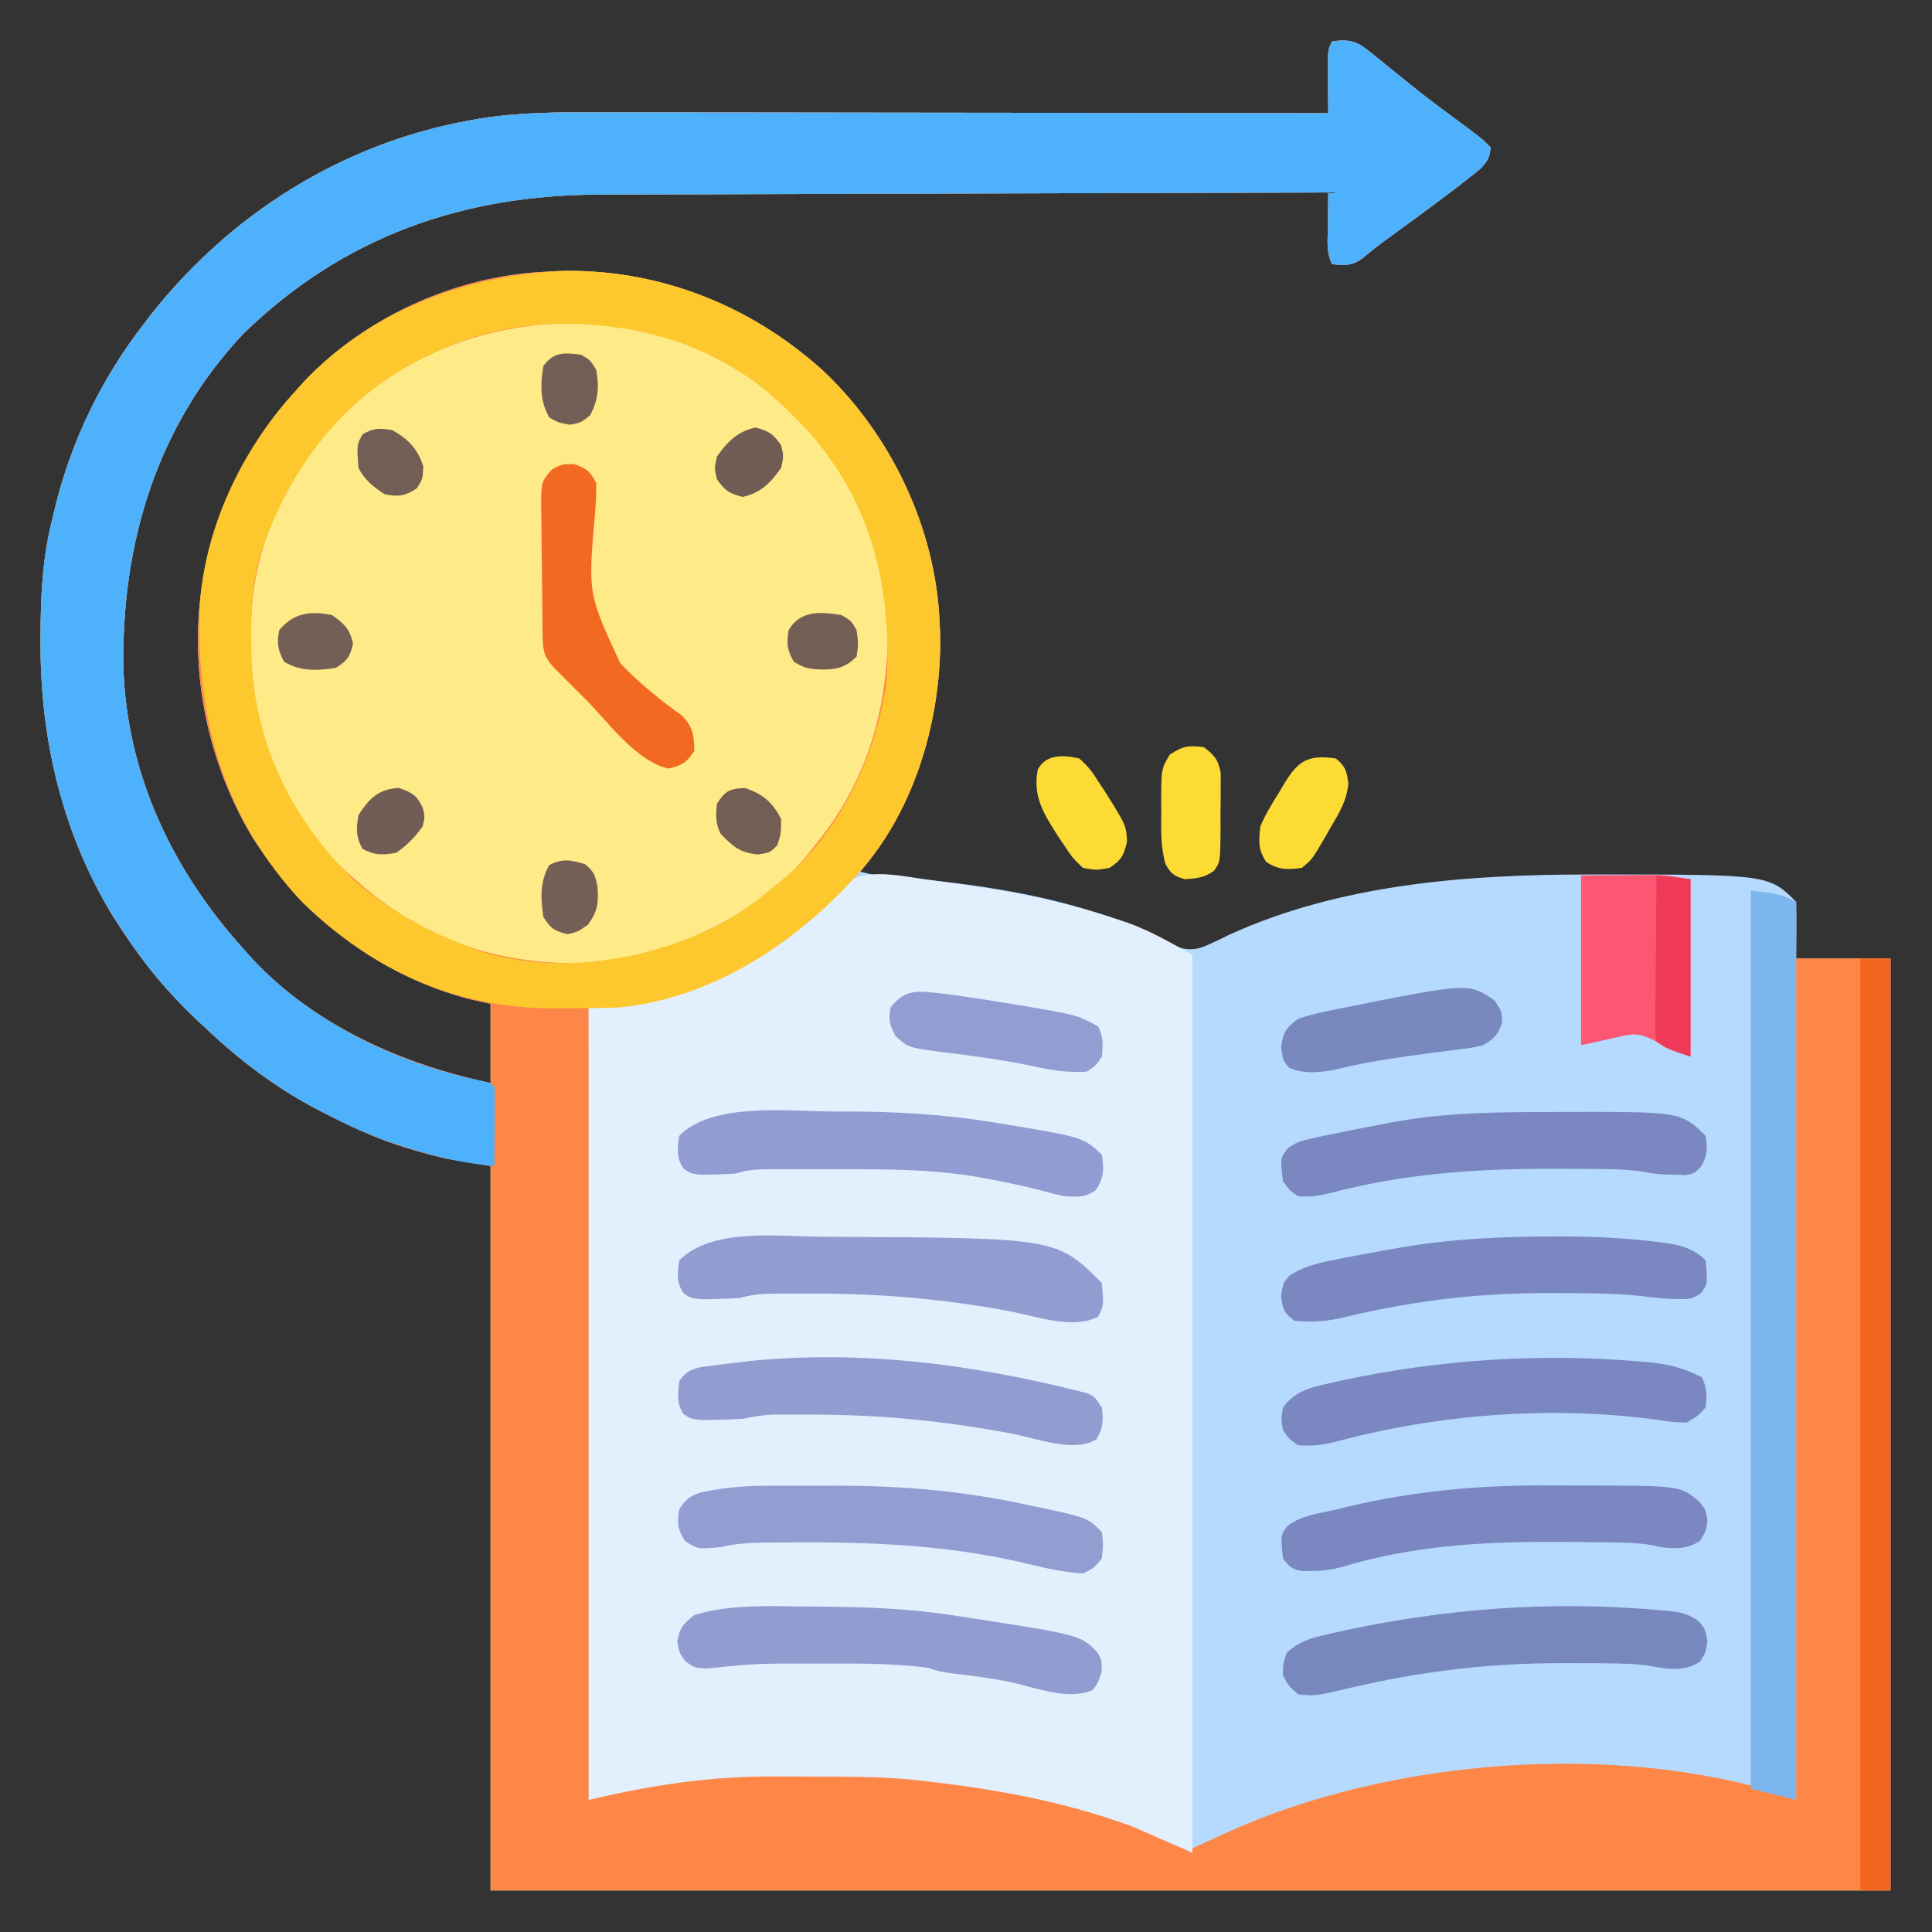 <?xml version="1.0" encoding="UTF-8"?>
<svg version="1.1" xmlns="http://www.w3.org/2000/svg" width="512" height="512">
<rect width="100%" height="100%" fill="#333333" stroke="none"/>
<path d="M0 0 C3.043 -0.48 5.224 -0.451 7.925 1.119 C10.132 2.768 12.258 4.487 14.375 6.25 C15.965 7.533 17.556 8.814 19.148 10.094 C19.951 10.745 20.754 11.396 21.581 12.066 C25.318 15.054 29.155 17.903 33 20.75 C39.741 25.741 39.741 25.741 42 28 C41.849 30.8 41.133 31.864 39.164 33.867 C38.326 34.53 37.488 35.192 36.625 35.875 C35.155 37.037 35.155 37.037 33.656 38.223 C26.857 43.429 19.928 48.465 13.004 53.503 C11.338 54.747 9.729 56.066 8.137 57.402 C5.332 59.5 3.415 59.318 0 59 C-1.655 55.69 -1.101 52.009 -1.062 48.375 C-1.058 47.573 -1.053 46.771 -1.049 45.945 C-1.037 43.964 -1.019 41.982 -1 40 C-28.2 40.061 -55.4 40.138 -82.6 40.236 C-95.231 40.281 -107.862 40.32 -120.493 40.346 C-131.509 40.369 -142.525 40.403 -153.54 40.449 C-159.367 40.473 -165.194 40.491 -171.021 40.498 C-176.518 40.504 -182.016 40.524 -187.513 40.554 C-189.518 40.563 -191.523 40.567 -193.528 40.565 C-230.167 40.543 -261.899 51.585 -288.473 77.402 C-311.452 101.759 -320.802 133.022 -320.305 165.902 C-319.383 194.509 -307.066 220.104 -288 241 C-287.035 242.089 -287.035 242.089 -286.051 243.199 C-269.587 260.806 -246.212 271.154 -223 276 C-223 269.07 -223 262.14 -223 255 C-225.537 254.443 -225.537 254.443 -228.125 253.875 C-252.661 247.669 -272.566 231.788 -286.188 210.75 C-299.351 188.645 -303.922 161.573 -297.969 136.438 C-293.338 120.006 -286.567 105.654 -275 93 C-274.252 92.16 -273.505 91.319 -272.734 90.453 C-256.331 72.964 -231.984 61.942 -208 61 C-207.14 60.948 -206.28 60.897 -205.395 60.844 C-179.081 59.973 -154.426 69.626 -135 87.125 C-116.888 104.125 -104.989 129.054 -104 154 C-103.96 154.748 -103.92 155.495 -103.879 156.266 C-103.242 178.878 -110.435 202.522 -125 220 C-122.311 220.734 -119.779 221.169 -117 221.359 C-90.852 223.374 -64.52 227.34 -41.199 239.875 C-36.483 241.533 -34.006 239.931 -29.676 237.922 C-28.896 237.535 -28.116 237.148 -27.312 236.75 C2.033 223.325 35.606 220.777 67.438 220.75 C68.368 220.749 69.298 220.747 70.256 220.746 C115.76 220.76 115.76 220.76 123 228 C123.073 230.533 123.092 233.031 123.062 235.562 C123.042 238.017 123.021 240.471 123 243 C131.25 243 139.5 243 148 243 C148 324.51 148 406.02 148 490 C25.57 490 -96.86 490 -223 490 C-223 426.64 -223 363.28 -223 298 C-226.96 297.34 -230.92 296.68 -235 296 C-237.856 295.306 -240.632 294.595 -243.438 293.75 C-244.158 293.535 -244.878 293.319 -245.62 293.097 C-252.383 291.001 -258.696 288.223 -265 285 C-266.091 284.453 -267.181 283.907 -268.305 283.344 C-279.835 277.375 -289.603 269.916 -299 261 C-299.476 260.557 -299.952 260.113 -300.442 259.657 C-308.451 252.164 -315.048 244.21 -321 235 C-321.699 233.924 -322.397 232.847 -323.117 231.738 C-336.369 209.952 -342.229 185.418 -342.25 160.125 C-342.251 159.383 -342.251 158.641 -342.252 157.876 C-342.236 146.944 -341.781 136.628 -339 126 C-338.844 125.343 -338.689 124.686 -338.528 124.01 C-334.303 106.25 -326.183 89.41 -315 75 C-314.282 74.062 -313.564 73.123 -312.824 72.156 C-291.931 45.733 -262.311 27.061 -229 21 C-228.102 20.833 -227.203 20.666 -226.277 20.493 C-215.424 18.707 -204.737 18.731 -193.766 18.773 C-191.656 18.774 -189.545 18.773 -187.435 18.772 C-181.746 18.771 -176.057 18.783 -170.368 18.797 C-164.407 18.81 -158.447 18.811 -152.487 18.813 C-141.218 18.819 -129.949 18.836 -118.68 18.856 C-105.843 18.878 -93.006 18.889 -80.169 18.899 C-53.78 18.92 -27.39 18.955 -1 19 C-1.012 17.796 -1.023 16.592 -1.035 15.352 C-1.045 13.776 -1.054 12.201 -1.062 10.625 C-1.071 9.831 -1.079 9.037 -1.088 8.219 C-1.113 2.227 -1.113 2.227 0 0 Z " fill="#B5DAFE" transform="translate(353,11)"/>
<path d="M0 0 C3.043 -0.48 5.224 -0.451 7.925 1.119 C10.132 2.768 12.258 4.487 14.375 6.25 C15.965 7.533 17.556 8.814 19.148 10.094 C19.951 10.745 20.754 11.396 21.581 12.066 C25.318 15.054 29.155 17.903 33 20.75 C39.741 25.741 39.741 25.741 42 28 C41.849 30.8 41.133 31.864 39.164 33.867 C38.326 34.53 37.488 35.192 36.625 35.875 C35.155 37.037 35.155 37.037 33.656 38.223 C26.857 43.429 19.928 48.465 13.004 53.503 C11.338 54.747 9.729 56.066 8.137 57.402 C5.332 59.5 3.415 59.318 0 59 C-1.655 55.69 -1.101 52.009 -1.062 48.375 C-1.058 47.573 -1.053 46.771 -1.049 45.945 C-1.037 43.964 -1.019 41.982 -1 40 C-28.2 40.061 -55.4 40.138 -82.6 40.236 C-95.231 40.281 -107.862 40.32 -120.493 40.346 C-131.509 40.369 -142.525 40.403 -153.54 40.449 C-159.367 40.473 -165.194 40.491 -171.021 40.498 C-176.518 40.504 -182.016 40.524 -187.513 40.554 C-189.518 40.563 -191.523 40.567 -193.528 40.565 C-230.167 40.543 -261.899 51.585 -288.473 77.402 C-311.452 101.759 -320.802 133.022 -320.305 165.902 C-319.383 194.509 -307.066 220.104 -288 241 C-287.035 242.089 -287.035 242.089 -286.051 243.199 C-269.587 260.806 -246.212 271.154 -223 276 C-223 269.07 -223 262.14 -223 255 C-225.537 254.443 -225.537 254.443 -228.125 253.875 C-252.661 247.669 -272.566 231.788 -286.188 210.75 C-299.351 188.645 -303.922 161.573 -297.969 136.438 C-293.338 120.006 -286.567 105.654 -275 93 C-274.252 92.16 -273.505 91.319 -272.734 90.453 C-256.331 72.964 -231.984 61.942 -208 61 C-207.14 60.948 -206.28 60.897 -205.395 60.844 C-179.081 59.973 -154.426 69.626 -135 87.125 C-116.888 104.125 -104.989 129.054 -104 154 C-103.96 154.748 -103.92 155.495 -103.879 156.266 C-103.241 178.919 -110.434 204.096 -126 221 C-126.45 221.491 -126.899 221.981 -127.363 222.487 C-143.524 239.914 -164.906 253.492 -189 256 C-191.64 256 -194.28 256 -197 256 C-196.67 324.97 -196.34 393.94 -196 465 C-188.08 463.02 -188.08 463.02 -180 461 C-167.512 458.996 -155.32 458.639 -142.688 458.688 C-141.24 458.69 -141.24 458.69 -139.762 458.692 C-123.999 458.736 -108.589 459.487 -93 462 C-91.57 462.225 -91.57 462.225 -90.111 462.454 C-73.06 465.21 -55.729 469.389 -40.562 477.938 C-38.081 479.293 -38.081 479.293 -35.793 478.273 C-33.107 477.049 -30.422 475.823 -27.74 474.589 C15.724 454.887 75.467 450.415 121 465 C121.66 465.33 122.32 465.66 123 466 C123 392.41 123 318.82 123 243 C131.25 243 139.5 243 148 243 C148 324.51 148 406.02 148 490 C25.57 490 -96.86 490 -223 490 C-223 426.64 -223 363.28 -223 298 C-226.96 297.34 -230.92 296.68 -235 296 C-237.856 295.306 -240.632 294.595 -243.438 293.75 C-244.158 293.535 -244.878 293.319 -245.62 293.097 C-252.383 291.001 -258.696 288.223 -265 285 C-266.091 284.453 -267.181 283.907 -268.305 283.344 C-279.835 277.375 -289.603 269.916 -299 261 C-299.476 260.557 -299.952 260.113 -300.442 259.657 C-308.451 252.164 -315.048 244.21 -321 235 C-321.699 233.924 -322.397 232.847 -323.117 231.738 C-336.369 209.952 -342.229 185.418 -342.25 160.125 C-342.251 159.383 -342.251 158.641 -342.252 157.876 C-342.236 146.944 -341.781 136.628 -339 126 C-338.844 125.343 -338.689 124.686 -338.528 124.01 C-334.303 106.25 -326.183 89.41 -315 75 C-314.282 74.062 -313.564 73.123 -312.824 72.156 C-291.931 45.733 -262.311 27.061 -229 21 C-228.102 20.833 -227.203 20.666 -226.277 20.493 C-215.424 18.707 -204.737 18.731 -193.766 18.773 C-191.656 18.774 -189.545 18.773 -187.435 18.772 C-181.746 18.771 -176.057 18.783 -170.368 18.797 C-164.407 18.81 -158.447 18.811 -152.487 18.813 C-141.218 18.819 -129.949 18.836 -118.68 18.856 C-105.843 18.878 -93.006 18.889 -80.169 18.899 C-53.78 18.92 -27.39 18.955 -1 19 C-1.012 17.796 -1.023 16.592 -1.035 15.352 C-1.045 13.776 -1.054 12.201 -1.062 10.625 C-1.071 9.831 -1.079 9.037 -1.088 8.219 C-1.113 2.227 -1.113 2.227 0 0 Z " fill="#FE8748" transform="translate(353,11)"/>
<path d="M0 0 C1.036 0.137 2.071 0.274 3.138 0.415 C19.735 2.624 36.009 5.454 51.875 10.875 C52.529 11.095 53.182 11.316 53.856 11.542 C60.075 13.775 64.998 16.726 71 20 C71 98.54 71 177.08 71 258 C63.08 254.535 63.08 254.535 55 251 C37.073 244.467 18.933 241.111 0 239 C-0.848 238.902 -1.695 238.804 -2.568 238.703 C-11.967 237.763 -21.389 237.814 -30.825 237.815 C-33.73 237.813 -36.634 237.794 -39.539 237.775 C-56.893 237.719 -71.799 239.953 -89 244 C-89 174.7 -89 105.4 -89 34 C-84.05 33.34 -79.1 32.68 -74 32 C-70.368 31.057 -66.957 30.102 -63.438 28.875 C-62.547 28.569 -61.656 28.264 -60.739 27.949 C-47.92 23.376 -34.449 16.352 -25.988 5.395 C-18.86 -3.639 -10.257 -1.48 0 0 Z " fill="#E2F0FE" transform="translate(245,233)"/>
<path d="M0 0 C1.563 1.351 3.105 2.726 4.625 4.125 C5.454 4.862 6.283 5.6 7.137 6.359 C22.218 20.494 31.997 40.861 32.863 61.586 C33.363 83.646 27.843 103.882 13.625 121.125 C13.01 121.902 12.395 122.68 11.762 123.48 C3.145 133.846 -8.026 140.95 -20.375 146.125 C-21.579 146.634 -22.783 147.143 -24.023 147.668 C-43.169 154.86 -66.839 153.55 -85.364 145.232 C-93.845 141.28 -101.416 136.411 -108.375 130.125 C-109.132 129.461 -109.888 128.797 -110.668 128.113 C-125.588 114.221 -134.942 93.642 -135.844 73.328 C-135.878 71.011 -135.888 68.693 -135.875 66.375 C-135.869 65.153 -135.864 63.931 -135.858 62.672 C-135.427 40.769 -125.986 22.439 -111.125 6.438 C-80.946 -22.011 -33.04 -25.475 0 0 Z " fill="#FEEA86" transform="translate(202.375,102.875)"/>
<path d="M0 0 C3.043 -0.48 5.224 -0.451 7.925 1.119 C10.132 2.768 12.258 4.487 14.375 6.25 C15.965 7.533 17.556 8.814 19.148 10.094 C19.951 10.745 20.754 11.396 21.581 12.066 C25.318 15.054 29.155 17.903 33 20.75 C39.741 25.741 39.741 25.741 42 28 C41.849 30.8 41.133 31.864 39.164 33.867 C38.326 34.53 37.488 35.192 36.625 35.875 C35.155 37.037 35.155 37.037 33.656 38.223 C26.857 43.429 19.928 48.465 13.004 53.503 C11.338 54.747 9.729 56.066 8.137 57.402 C5.332 59.5 3.415 59.318 0 59 C-1.655 55.69 -1.101 52.009 -1.062 48.375 C-1.058 47.573 -1.053 46.771 -1.049 45.945 C-1.037 43.964 -1.019 41.982 -1 40 C-28.2 40.061 -55.4 40.138 -82.6 40.236 C-95.231 40.281 -107.862 40.32 -120.493 40.346 C-131.509 40.369 -142.525 40.403 -153.54 40.449 C-159.367 40.473 -165.194 40.491 -171.021 40.498 C-176.518 40.504 -182.016 40.524 -187.513 40.554 C-189.518 40.563 -191.523 40.567 -193.528 40.565 C-230.167 40.543 -261.899 51.585 -288.473 77.402 C-311.452 101.759 -320.802 133.022 -320.305 165.902 C-319.383 194.509 -307.066 220.104 -288 241 C-287.035 242.089 -287.035 242.089 -286.051 243.199 C-270.366 259.973 -247.713 270.848 -225.484 275.422 C-223 276 -223 276 -222 277 C-221.913 278.562 -221.893 280.127 -221.902 281.691 C-221.907 283.108 -221.907 283.108 -221.912 284.553 C-221.925 286.043 -221.925 286.043 -221.938 287.562 C-221.942 288.56 -221.947 289.557 -221.951 290.584 C-221.963 293.056 -221.979 295.528 -222 298 C-228.68 297.425 -234.818 296.184 -241.25 294.312 C-242.633 293.912 -242.633 293.912 -244.043 293.504 C-251.42 291.3 -258.168 288.577 -265 285 C-266.085 284.455 -267.171 283.909 -268.289 283.348 C-279.829 277.388 -289.601 269.919 -299 261 C-299.476 260.557 -299.952 260.113 -300.442 259.657 C-308.451 252.164 -315.048 244.21 -321 235 C-321.699 233.924 -322.397 232.847 -323.117 231.738 C-336.369 209.952 -342.229 185.418 -342.25 160.125 C-342.251 159.383 -342.251 158.641 -342.252 157.876 C-342.236 146.944 -341.781 136.628 -339 126 C-338.844 125.343 -338.689 124.686 -338.528 124.01 C-334.303 106.25 -326.183 89.41 -315 75 C-314.282 74.062 -313.564 73.123 -312.824 72.156 C-291.931 45.733 -262.311 27.061 -229 21 C-228.102 20.833 -227.203 20.666 -226.277 20.493 C-215.424 18.707 -204.737 18.731 -193.766 18.773 C-191.656 18.774 -189.545 18.773 -187.435 18.772 C-181.746 18.771 -176.057 18.783 -170.368 18.797 C-164.407 18.81 -158.447 18.811 -152.487 18.813 C-141.218 18.819 -129.949 18.836 -118.68 18.856 C-105.843 18.878 -93.006 18.889 -80.169 18.899 C-53.78 18.92 -27.39 18.955 -1 19 C-1.012 17.796 -1.023 16.592 -1.035 15.352 C-1.045 13.776 -1.054 12.201 -1.062 10.625 C-1.071 9.831 -1.079 9.037 -1.088 8.219 C-1.113 2.227 -1.113 2.227 0 0 Z " fill="#4DB1FC" transform="translate(353,11)"/>
<path d="M0 0 C26.313 -0.871 50.968 8.782 70.395 26.281 C88.506 43.281 100.405 68.211 101.395 93.156 C101.434 93.904 101.474 94.652 101.516 95.422 C102.153 118.075 94.96 143.252 79.395 160.156 C78.945 160.647 78.495 161.138 78.032 161.643 C61.943 178.992 40.442 192.81 16.395 195.156 C11.831 195.319 7.273 195.341 2.707 195.344 C1.504 195.356 0.3 195.368 -0.939 195.381 C-26.737 195.423 -49.287 185.13 -67.605 167.156 C-88.024 145.444 -95.534 119.079 -94.742 89.852 C-93.67 68.645 -83.803 47.688 -69.605 32.156 C-68.858 31.316 -68.11 30.475 -67.34 29.609 C-49.757 10.862 -25.285 1.516 0 0 Z M-33.605 22.156 C-34.528 22.598 -35.451 23.041 -36.402 23.496 C-57.198 34.099 -71.032 52.657 -78.392 74.49 C-80.695 81.987 -81.111 89.032 -81.043 96.844 C-81.034 98.08 -81.025 99.316 -81.016 100.589 C-80.565 124.447 -70.612 145.144 -53.438 161.738 C-45.206 168.766 -35.703 174.288 -25.605 178.156 C-24.233 178.744 -24.233 178.744 -22.832 179.344 C-2.644 186.667 20.984 183.403 40.078 174.656 C46.496 171.564 52.017 167.791 57.395 163.156 C58.057 162.637 58.72 162.117 59.402 161.582 C75.099 148.871 84.84 127.943 87.395 108.156 C88.623 83.648 83.467 61.762 67.02 42.906 C65.498 41.304 63.956 39.72 62.395 38.156 C61.635 37.385 60.876 36.615 60.094 35.82 C43.568 19.971 22.311 13.675 -0.09 13.941 C-11.986 14.272 -22.885 16.901 -33.605 22.156 Z " fill="#FDC72E" transform="translate(147.605,71.844)"/>
<path d="M0 0 C8 1 8 1 12 3 C12 81.54 12 160.08 12 241 C8.04 240.01 4.08 239.02 0 238 C0 159.46 0 80.92 0 0 Z " fill="#7DB5EE" transform="translate(464,236)"/>
<path d="M0 0 C2.64 0 5.28 0 8 0 C8 81.51 8 163.02 8 247 C5.36 247 2.72 247 0 247 C0 165.49 0 83.98 0 0 Z " fill="#F26720" transform="translate(493,254)"/>
<path d="M0 0 C0.94 -0.002 1.879 -0.004 2.847 -0.006 C4.826 -0.007 6.805 -0.004 8.784 0.005 C11.746 0.015 14.708 0.005 17.67 -0.008 C35.048 -0.023 51.745 1.438 68.723 5.203 C69.931 5.455 71.138 5.707 72.383 5.967 C84.089 8.507 84.089 8.507 87.848 12.266 C88.223 15.578 88.223 15.578 87.848 19.266 C85.848 21.766 85.848 21.766 82.848 23.266 C78.112 22.895 73.685 22.057 69.072 20.907 C49.572 16.108 30.03 14.993 10.035 15.016 C9.168 15.016 8.301 15.017 7.408 15.018 C4.923 15.024 2.438 15.041 -0.047 15.062 C-1.164 15.069 -1.164 15.069 -2.304 15.076 C-6.047 15.127 -9.505 15.432 -13.152 16.266 C-19.338 16.808 -19.338 16.808 -22.59 14.641 C-24.624 11.549 -24.758 9.902 -24.152 6.266 C-22.516 3.588 -21.083 2.533 -18.065 1.667 C-11.983 0.437 -6.198 -0.029 0 0 Z " fill="#929ED2" transform="translate(204.152,393.734)"/>
<path d="M0 0 C3.005 0.024 6.009 0.02 9.014 0.014 C34.592 0.046 34.592 0.046 39.618 4.226 C41.346 6.336 41.346 6.336 41.846 9.336 C41.346 12.336 41.346 12.336 39.846 14.711 C36.403 16.949 33.288 16.784 29.346 16.336 C28.669 16.172 27.992 16.008 27.295 15.838 C23.216 15.144 19.2 15.114 15.069 15.063 C14.157 15.05 13.246 15.038 12.307 15.025 C9.341 14.993 6.375 14.974 3.409 14.961 C2.402 14.956 1.395 14.951 0.357 14.946 C-18.27 14.909 -36.652 16.09 -54.615 21.481 C-57.504 22.294 -59.913 22.635 -62.904 22.649 C-64.149 22.674 -64.149 22.674 -65.419 22.699 C-68.166 22.253 -69.037 21.576 -70.654 19.336 C-71.31 13.216 -71.31 13.216 -69.442 10.711 C-65.738 7.863 -60.814 7.373 -56.341 6.336 C-54.85 5.965 -54.85 5.965 -53.328 5.586 C-35.702 1.406 -18.085 -0.154 0 0 Z " fill="#7A87C0" transform="translate(410.654,393.664)"/>
<path d="M0 0 C1.259 0.005 1.259 0.005 2.543 0.01 C62.485 0.298 62.485 0.298 74.438 12.25 C74.979 18.202 74.979 18.202 73.438 21.188 C66.985 24.615 57.384 21.223 50.688 19.875 C33.111 16.525 16.304 15.084 -1.562 15.062 C-2.707 15.061 -2.707 15.061 -3.875 15.059 C-6.063 15.059 -8.25 15.069 -10.438 15.082 C-11.714 15.09 -12.99 15.097 -14.305 15.105 C-16.96 15.223 -19.039 15.526 -21.562 16.25 C-23.747 16.392 -25.936 16.47 -28.125 16.5 C-29.828 16.539 -29.828 16.539 -31.566 16.578 C-34.562 16.25 -34.562 16.25 -36.434 14.949 C-38.388 12.008 -38.04 9.653 -37.562 6.25 C-28.881 -2.426 -11.524 -0.077 0 0 Z " fill="#919DD1" transform="translate(217.562,327.75)"/>
<path d="M0 0 C1.086 -0.006 1.086 -0.006 2.194 -0.011 C10.287 -0.033 18.271 0.301 26.316 1.207 C27.019 1.284 27.722 1.362 28.447 1.441 C33.382 2.054 37.479 2.729 41.062 6.312 C41.628 12.529 41.628 12.529 39.832 15.02 C37.545 16.691 36.249 16.652 33.438 16.562 C32.641 16.547 31.844 16.532 31.023 16.516 C28.79 16.362 26.563 16.112 24.344 15.816 C16.663 14.943 8.909 15.024 1.188 15 C0.349 14.997 -0.489 14.994 -1.352 14.991 C-20.043 14.976 -37.836 17.249 -56.013 21.697 C-60.185 22.575 -63.688 22.724 -67.938 22.312 C-70.714 20.189 -70.911 19.492 -71.438 15.875 C-70.938 12.312 -70.938 12.312 -69.082 10.25 C-64.64 7.513 -60.212 6.721 -55.125 5.75 C-53.523 5.436 -53.523 5.436 -51.888 5.116 C-48.576 4.487 -45.259 3.892 -41.938 3.312 C-40.978 3.143 -40.019 2.973 -39.031 2.799 C-26.039 0.6 -13.148 0.032 0 0 Z " fill="#7A87C0" transform="translate(410.938,327.688)"/>
<path d="M0 0 C0.89 0.221 1.78 0.441 2.697 0.668 C4.879 1.527 4.879 1.527 6.879 4.527 C7.329 8.052 7.258 9.884 5.441 12.965 C-0.399 16.526 -9.961 12.867 -16.371 11.59 C-34.28 8.118 -51.503 6.451 -69.746 6.402 C-71.598 6.395 -71.598 6.395 -73.487 6.388 C-75.243 6.391 -75.243 6.391 -77.035 6.395 C-78.087 6.396 -79.138 6.397 -80.221 6.398 C-82.969 6.521 -85.439 6.948 -88.121 7.527 C-90.493 7.667 -92.87 7.747 -95.246 7.777 C-96.466 7.803 -97.685 7.829 -98.941 7.855 C-102.121 7.527 -102.121 7.527 -104.027 6.23 C-105.874 3.355 -105.475 0.83 -105.121 -2.473 C-103.43 -4.884 -102.314 -5.423 -99.441 -6.168 C-96.003 -6.63 -92.568 -7.079 -89.121 -7.473 C-87.702 -7.643 -87.702 -7.643 -86.254 -7.816 C-57.033 -10.667 -28.352 -7.082 0 0 Z " fill="#919DD1" transform="translate(285.121,368.473)"/>
<path d="M0 0 C0.954 -0.004 1.908 -0.007 2.891 -0.011 C33.908 -0.073 33.908 -0.073 40.438 6.312 C40.999 9.679 40.894 11.488 39.238 14.48 C37.438 16.312 37.438 16.312 34.949 16.738 C34.017 16.701 33.085 16.664 32.125 16.625 C31.201 16.601 30.276 16.576 29.324 16.551 C26.438 16.312 26.438 16.312 23.799 15.81 C19.761 15.212 15.838 15.132 11.762 15.109 C10.927 15.102 10.093 15.095 9.234 15.088 C6.531 15.071 3.828 15.065 1.125 15.062 C0.204 15.061 -0.717 15.06 -1.666 15.059 C-21.289 15.074 -40.202 16.468 -59.234 21.543 C-62.196 22.228 -64.548 22.603 -67.562 22.312 C-69.875 20.75 -69.875 20.75 -71.562 18.312 C-72.303 12.284 -72.303 12.284 -70.317 9.678 C-68.223 8.048 -66.635 7.595 -64.047 7.031 C-62.685 6.73 -62.685 6.73 -61.296 6.423 C-60.312 6.221 -59.327 6.02 -58.312 5.812 C-57.273 5.599 -56.234 5.385 -55.163 5.165 C-51.966 4.526 -48.766 3.915 -45.562 3.312 C-44.696 3.142 -43.83 2.971 -42.938 2.794 C-28.714 0.081 -14.428 0.027 0 0 Z " fill="#7A87C0" transform="translate(411.562,294.688)"/>
<path d="M0 0 C1.393 -0.003 1.393 -0.003 2.814 -0.006 C15.72 -0.001 28.313 0.713 41.062 2.75 C42.064 2.91 42.064 2.91 43.085 3.073 C65.579 6.767 65.579 6.767 70.562 11.438 C71.137 15.39 71.176 17.517 68.938 20.875 C65.887 22.882 64.175 22.641 60.562 22.438 C58.778 22.061 57.006 21.62 55.25 21.125 C50.234 19.812 45.224 18.732 40.125 17.812 C39.47 17.69 38.816 17.567 38.141 17.44 C25.455 15.207 12.639 15.278 -0.198 15.307 C-3.092 15.313 -5.985 15.307 -8.879 15.301 C-10.724 15.301 -12.569 15.303 -14.414 15.305 C-15.276 15.303 -16.139 15.301 -17.027 15.299 C-20.411 15.312 -23.206 15.36 -26.438 16.438 C-28.434 16.582 -30.436 16.658 -32.438 16.688 C-34.015 16.726 -34.015 16.726 -35.625 16.766 C-38.438 16.438 -38.438 16.438 -40.281 15.137 C-42.276 12.205 -41.917 9.851 -41.438 6.438 C-32.582 -2.649 -11.909 0.001 0 0 Z " fill="#919DD2" transform="translate(221.438,294.562)"/>
<path d="M0 0 C0.772 0.003 1.543 0.006 2.338 0.009 C14.3 0.066 26.093 0.453 37.938 2.25 C38.87 2.39 39.802 2.529 40.763 2.673 C72.303 7.517 72.303 7.517 76.801 12.184 C77.938 14.25 77.938 14.25 77.875 17.312 C76.938 20.25 76.938 20.25 75.438 22.188 C68.989 24.928 60.268 21.472 53.723 20.012 C48.514 18.963 43.293 18.309 38.02 17.68 C34.938 17.25 34.938 17.25 31.938 16.25 C23.134 15.071 14.25 15.094 5.385 15.12 C3.204 15.125 1.024 15.12 -1.156 15.113 C-2.599 15.113 -4.042 15.115 -5.484 15.117 C-6.544 15.118 -6.544 15.118 -7.626 15.12 C-11.293 15.147 -14.912 15.293 -18.564 15.622 C-19.291 15.685 -20.017 15.747 -20.766 15.812 C-22.772 15.997 -24.775 16.211 -26.778 16.426 C-30.062 16.25 -30.062 16.25 -32.479 14.453 C-34.062 12.25 -34.062 12.25 -34.562 9.25 C-33.942 5.525 -32.961 4.606 -30.062 2.25 C-20.582 -0.698 -9.848 -0.071 0 0 Z " fill="#919DD1" transform="translate(214.062,425.75)"/>
<path d="M0 0 C0.847 0.07 1.694 0.14 2.567 0.211 C7.701 0.735 11.782 1.795 16.375 4.188 C17.812 7.062 17.757 9.006 17.375 12.188 C15.344 14.43 15.344 14.43 12.375 16.188 C9.569 16.15 7.235 15.909 4.5 15.438 C-23.908 11.62 -53.742 13.969 -81.375 21.453 C-84.611 22.184 -87.322 22.445 -90.625 22.188 C-93 20.562 -93 20.562 -94.625 18.188 C-95.125 15.188 -95.125 15.188 -94.625 12.188 C-91.299 7.648 -87.162 6.863 -81.938 5.688 C-81.036 5.481 -80.135 5.275 -79.206 5.062 C-53.12 -0.558 -26.575 -2.253 0 0 Z " fill="#7A87C0" transform="translate(434.625,360.812)"/>
<path d="M0 0 C1.124 0.092 1.124 0.092 2.271 0.186 C5.573 0.564 7.55 1.096 10.203 3.141 C11.75 5.25 11.75 5.25 12.25 8.25 C11.75 11.25 11.75 11.25 10.25 13.625 C6.084 16.333 1.792 15.64 -2.882 14.748 C-6.714 14.181 -10.475 14.07 -14.34 14.047 C-15.113 14.04 -15.885 14.033 -16.682 14.026 C-19.184 14.008 -21.685 14.002 -24.188 14 C-25.043 13.999 -25.898 13.999 -26.779 13.998 C-45.981 14.022 -64.017 16.207 -82.719 20.624 C-91.777 22.746 -91.777 22.746 -96.25 22.25 C-98.688 20.125 -98.688 20.125 -100.25 17.25 C-100.25 14.125 -100.25 14.125 -99.25 11.25 C-96.394 8.647 -93.812 7.644 -90.086 6.75 C-89.06 6.504 -88.035 6.258 -86.978 6.004 C-58.225 -0.465 -29.396 -2.673 0 0 Z " fill="#7987BF" transform="translate(440.25,426.75)"/>
<path d="M0 0 C3.671 -0.021 7.343 -0.041 11.125 -0.062 C12.271 -0.072 13.417 -0.081 14.598 -0.09 C15.977 -0.094 15.977 -0.094 17.383 -0.098 C18.315 -0.103 19.247 -0.108 20.208 -0.114 C23 0 23 0 29 1 C29 16.51 29 32.02 29 48 C22.477 45.826 22.477 45.826 19.562 43.812 C15.248 41.617 13.641 41.88 9 43 C6.03 43.66 3.06 44.32 0 45 C0 30.15 0 15.3 0 0 Z " fill="#FD5673" transform="translate(419,232)"/>
<path d="M0 0 C3.431 1.193 4.189 1.813 5.875 5 C5.914 7.848 5.796 10.475 5.543 13.297 C3.707 34.359 3.707 34.359 12.238 52.738 C17.153 57.96 22.76 62.459 28.574 66.637 C31.557 69.7 31.787 71.787 31.875 76 C29.924 79.044 28.617 79.815 25.125 80.688 C16.449 78.852 8.97 68.245 2.938 62.188 C1.971 61.224 1.004 60.262 0.037 59.299 C-0.871 58.389 -1.779 57.48 -2.715 56.543 C-3.538 55.718 -4.362 54.893 -5.211 54.044 C-7.943 51.126 -8.255 49.506 -8.318 45.614 C-8.342 44.252 -8.342 44.252 -8.367 42.863 C-8.411 38.714 -8.452 34.565 -8.475 30.416 C-8.492 28.225 -8.519 26.035 -8.557 23.845 C-8.612 20.691 -8.634 17.538 -8.648 14.383 C-8.671 13.404 -8.694 12.424 -8.717 11.415 C-8.696 4.647 -8.696 4.647 -5.788 1.351 C-3.125 0 -3.125 0 0 0 Z " fill="#F26921" transform="translate(152.125,123)"/>
<path d="M0 0 C1.938 2.875 1.938 2.875 2 6 C0.763 9.348 -0.048 10.065 -3.062 11.875 C-5.865 12.535 -5.865 12.535 -9.086 12.938 C-10.856 13.171 -10.856 13.171 -12.661 13.409 C-13.907 13.563 -15.154 13.717 -16.438 13.875 C-25.173 15.025 -33.748 16.213 -42.301 18.359 C-46.519 19.147 -50.516 19.549 -54.5 17.812 C-56.062 15.875 -56.062 15.875 -56.562 12.438 C-55.97 8.217 -55.372 7.443 -52.062 4.875 C-49.404 3.999 -46.976 3.351 -44.25 2.812 C-43.476 2.65 -42.702 2.488 -41.905 2.321 C-6.799 -4.718 -6.799 -4.718 0 0 Z " fill="#7A88C0" transform="translate(396.062,265.125)"/>
<path d="M0 0 C6.724 0.852 13.413 1.944 20.098 3.059 C21.994 3.372 21.994 3.372 23.929 3.691 C35.695 5.747 35.695 5.747 41.098 8.684 C42.518 11.524 42.412 13.538 42.098 16.684 C40.535 19.059 40.535 19.059 38.098 20.684 C33.433 20.941 29.326 20.456 24.785 19.434 C19.692 18.337 14.645 17.458 9.48 16.77 C8.317 16.61 7.153 16.45 5.954 16.286 C3.617 15.971 1.277 15.673 -1.066 15.394 C-9.257 14.266 -9.257 14.266 -12.641 11.211 C-14.085 8.317 -14.554 6.861 -13.902 3.684 C-9.796 -1.63 -6.239 -0.596 0 0 Z " fill="#929ED2" transform="translate(249.902,263.316)"/>
<path d="M0 0 C2.842 2.153 3.884 3.336 4.502 6.885 C4.5 7.976 4.498 9.067 4.496 10.191 C4.497 11.383 4.497 12.575 4.498 13.803 C4.478 15.043 4.458 16.284 4.438 17.562 C4.445 18.807 4.452 20.052 4.459 21.334 C4.395 30.463 4.395 30.463 2.656 32.828 C0.162 34.593 -1.981 34.815 -5 35 C-7.772 34.23 -8.676 33.571 -10.094 31.07 C-11.428 26.55 -11.289 22.188 -11.25 17.5 C-11.262 16.094 -11.262 16.094 -11.273 14.66 C-11.248 5.777 -11.248 5.777 -9 2 C-5.509 -0.327 -4.108 -0.503 0 0 Z " fill="#FCDB35" transform="translate(319,198)"/>
<path d="M0 0 C2.326 2.042 3.414 3.425 5 6 C5.614 6.932 6.227 7.864 6.859 8.824 C12.448 17.732 12.448 17.732 12.688 22 C11.849 25.657 11.168 26.969 8 29 C4.562 29.625 4.562 29.625 1 29 C-1.243 26.982 -2.415 25.501 -4 23 C-4.615 22.08 -5.23 21.159 -5.863 20.211 C-9.588 14.314 -12.278 10.03 -11 3 C-8.901 -1.198 -4.139 -0.955 0 0 Z " fill="#FCDB34" transform="translate(286,201)"/>
<path d="M0 0 C2.567 2.085 2.923 3.385 3.332 6.637 C2.881 11.204 1.005 14.29 -1.312 18.188 C-1.717 18.898 -2.121 19.609 -2.537 20.342 C-6.208 26.687 -6.208 26.687 -9 29 C-12.895 29.496 -15.095 29.58 -18.438 27.438 C-20.638 24.004 -20.418 22.058 -20 18 C-18.664 14.855 -16.935 12.018 -15.125 9.125 C-14.665 8.354 -14.205 7.583 -13.73 6.789 C-10.035 0.705 -7.528 -1.093 0 0 Z " fill="#FCDB34" transform="translate(354,201)"/>
<path d="M0 0 C2.97 0.33 5.94 0.66 9 1 C9 16.51 9 32.02 9 48 C3 46 3 46 0 44 C-0.361 42.089 -0.361 42.089 -0.341 39.734 C-0.34 38.853 -0.34 37.972 -0.34 37.065 C-0.324 36.113 -0.309 35.161 -0.293 34.18 C-0.289 33.206 -0.284 32.232 -0.28 31.229 C-0.263 28.111 -0.226 24.993 -0.188 21.875 C-0.172 19.764 -0.159 17.654 -0.146 15.543 C-0.113 10.362 -0.062 5.181 0 0 Z " fill="#F03959" transform="translate(439,232)"/>
<path d="M0 0 C3.229 2.307 4.707 3.666 5.562 7.562 C4.754 11.065 4.087 12.062 1 14 C-3.926 14.74 -8.352 14.997 -12.688 12.375 C-14.419 9.241 -14.661 7.527 -14 4 C-10.237 -0.612 -5.595 -1.174 0 0 Z " fill="#735F55" transform="translate(88,163)"/>
<path d="M0 0 C2.356 1.824 2.864 3.185 3.348 6.09 C3.63 10.438 3.404 12.435 0.812 16.062 C-2 18 -2 18 -4.562 18.562 C-8.065 17.754 -9.062 17.087 -11 14 C-11.742 9.063 -11.94 4.654 -9.438 0.25 C-5.891 -1.569 -3.772 -1.097 0 0 Z " fill="#735F55" transform="translate(155,229)"/>
<path d="M0 0 C4.31 2.486 6.63 4.869 8.188 9.625 C8 13 8 13 6.438 15.438 C3.244 17.485 1.737 17.673 -2 17 C-4.921 15.163 -7.432 13.136 -9 10 C-9.452 3.779 -9.452 3.779 -7.875 1.062 C-4.943 -0.599 -3.333 -0.577 0 0 Z " fill="#725E55" transform="translate(104,114)"/>
<path d="M0 0 C4.719 1.546 7.323 3.767 9.625 8.188 C9.625 12 9.625 12 8.625 15.188 C6.625 17.188 6.625 17.188 3.375 17.625 C-1.54 17.052 -2.924 15.638 -6.375 12.188 C-7.795 9.347 -7.69 7.333 -7.375 4.188 C-5.173 0.752 -4.095 0.227 0 0 Z " fill="#725E55" transform="translate(197.375,208.812)"/>
<path d="M0 0 C2.625 1.562 2.625 1.562 4 4 C4.5 7.562 4.5 7.562 4 11 C1.134 13.813 -1.035 14.431 -5 14.438 C-8.342 14.324 -9.735 14.164 -12.625 12.375 C-14.422 9.271 -14.589 7.533 -14 4 C-10.913 -1.332 -5.503 -0.887 0 0 Z " fill="#725E55" transform="translate(223,163)"/>
<path d="M0 0 C2.438 1.438 2.438 1.438 4 4 C4.827 8.57 4.56 11.946 2.375 16.062 C0 18 0 18 -3 18.562 C-6 18 -6 18 -8.375 16.688 C-10.931 12.46 -10.816 7.816 -10 3 C-7.249 -0.799 -4.498 -0.552 0 0 Z " fill="#725E55" transform="translate(154,94)"/>
<path d="M0 0 C3.494 1.277 4.676 1.854 6.25 5.188 C6.875 7.5 6.875 7.5 6.25 10.188 C4.256 13.011 2.093 15.217 -0.75 17.188 C-4.414 17.798 -6.423 17.915 -9.688 16.125 C-11.478 12.861 -11.361 10.851 -10.75 7.188 C-7.875 2.744 -5.379 0.269 0 0 Z " fill="#715D55" transform="translate(105.75,208.812)"/>
<path d="M0 0 C3.5 0.855 4.777 1.713 6.812 4.688 C7.5 7.5 7.5 7.5 6.812 10.688 C4.045 14.629 1.394 17.346 -3.375 18.375 C-6.875 17.52 -8.152 16.662 -10.188 13.688 C-10.875 10.875 -10.875 10.875 -10.188 7.688 C-7.42 3.746 -4.769 1.029 0 0 Z " fill="#705C54" transform="translate(200.188,113.312)"/>
</svg>
